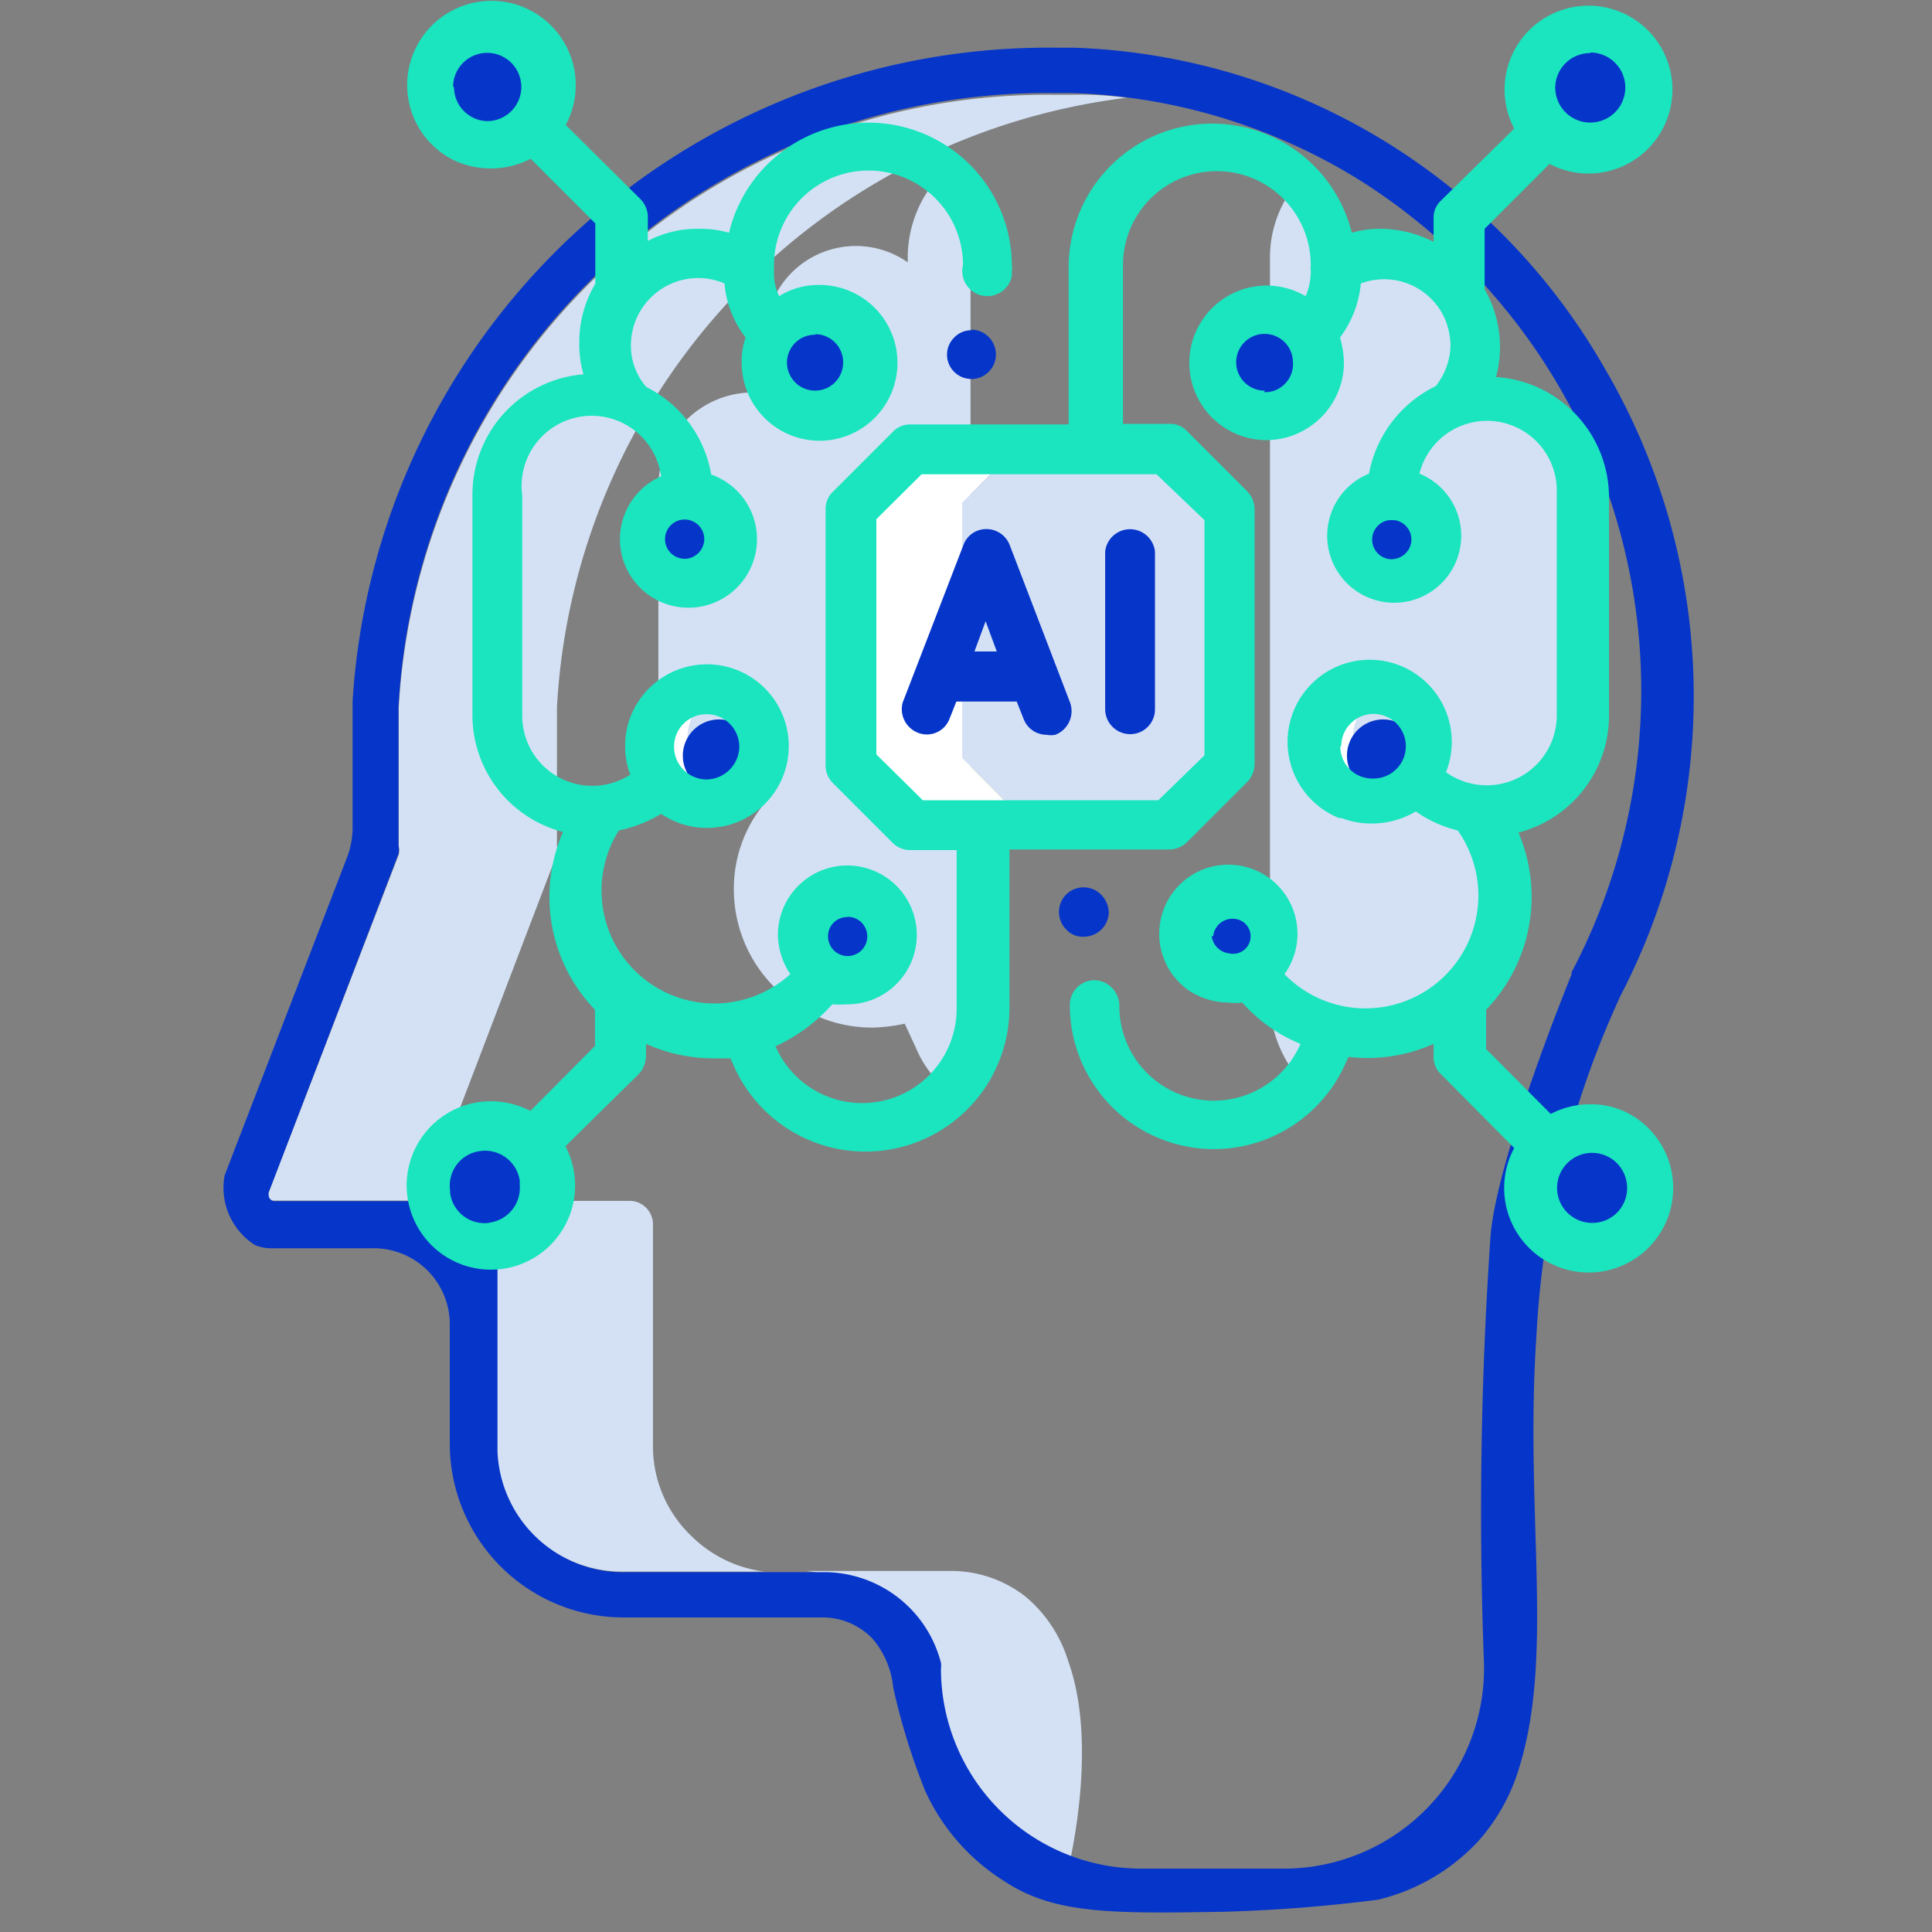 <svg id="Layer_1" data-name="Layer 1" xmlns="http://www.w3.org/2000/svg" viewBox="0 0 64 64"><rect x="0" y="0" width="64" height="64" fill="#808080" stroke="none"/><defs><style>.cls-1{fill:#d4e1f4;}.cls-2{fill:#0635c9;}.cls-3{fill:#fff;}.cls-4{fill:#1ae5be;}.cls-5{fill:none;}</style></defs><title>ai</title><path class="cls-1" d="M8.27,40.11a.21.21,0,0,1,0-.19l4.28-11.21a.66.66,0,0,0,0-.28V23.84A21.53,21.53,0,0,1,31.41,3.66a10.93,10.93,0,0,0-1.81-.1H29A21.51,21.51,0,0,0,7.31,23.86v4.59a.66.66,0,0,1,0,.28L3,39.92a.21.21,0,0,0,.12.27H8.41A.22.22,0,0,1,8.27,40.11Z" transform="translate(5.9 -0.42)"/><path class="cls-1" d="M29.49,55.46a4.5,4.5,0,0,0-1.43-2.16,4,4,0,0,0-2.44-.84H20.81a4,4,0,0,1,3.45,3,.67.67,0,0,1,0,.2l1.24,5,4,1.62C29.63,61.69,30.43,58.07,29.49,55.46Z" transform="translate(5.9 -0.42)"/><path class="cls-1" d="M17,51.3a4.11,4.11,0,0,1-1.27-3V41A.78.78,0,0,0,15,40.2H9.74a.79.79,0,0,1,.79.79h0v7.32a4.17,4.17,0,0,0,4.17,4.17h4.71A4.19,4.19,0,0,1,17,51.3Z" transform="translate(5.9 -0.42)"/><path class="cls-2" d="M3.16,41.77H6.43A2.52,2.52,0,0,1,9,44.29H9v4A5.76,5.76,0,0,0,14.7,54h6.67A2.29,2.29,0,0,1,23,54.7a2.92,2.92,0,0,1,.69,1.63,22,22,0,0,0,1.06,3.42,6.9,6.9,0,0,0,2.64,3c1.65,1.08,3.53,1.06,7.24,1a51.27,51.27,0,0,0,5.12-.4,6.65,6.65,0,0,0,3.33-1.95,6.45,6.45,0,0,0,1.38-2.54c1.12-3.76.14-8.38.54-14.25a30.5,30.5,0,0,1,2.73-11.09,1.44,1.44,0,0,1,.08-.17,21.49,21.49,0,0,0-.6-20.81A21.07,21.07,0,0,0,29.68,2h-.59A23.09,23.09,0,0,0,5.78,23.65v4.21a2.8,2.8,0,0,1-.16.9L1.54,39.36a2.25,2.25,0,0,0,1,2.3A1.4,1.4,0,0,0,3.16,41.77ZM3,39.92l4.3-11.21a.66.66,0,0,0,0-.28V23.84A21.52,21.52,0,0,1,29,3.5h.56a19.22,19.22,0,0,1,9.6,2.9,20,20,0,0,1,7,26.23v.07c-.1.24-2.44,6-2.68,8.61a132.82,132.82,0,0,0-.22,14.25,6.64,6.64,0,0,1-6.48,6.76H31.9a6.63,6.63,0,0,1-6.63-6.63h0a.6.6,0,0,0,0-.19,4,4,0,0,0-3.86-3H14.87a4.17,4.17,0,0,1-4.29-4V41a.79.79,0,0,0-.79-.79H3.21A.2.2,0,0,1,3,40H3A.28.28,0,0,1,3,39.92Z" transform="translate(5.9 -0.42)"/><path class="cls-2" d="M10.85,1.33A2,2,0,1,0,8.47,4.55,2.19,2.19,0,0,0,9,4.84,2,2,0,0,0,11.69,4a2.11,2.11,0,0,0,.22-.92A2,2,0,0,0,10.85,1.33Z" transform="translate(5.9 -0.42)"/><path class="cls-2" d="M47.34,1.33A2,2,0,1,0,48.18,4l0,0a2.31,2.31,0,0,0,.22-.93A2,2,0,0,0,47.34,1.33Z" transform="translate(5.9 -0.42)"/><path class="cls-2" d="M47.34,37.8a2,2,0,1,0,.83,2.7l0,0a2,2,0,0,0,.23-.93A2,2,0,0,0,47.34,37.8Z" transform="translate(5.9 -0.42)"/><path class="cls-2" d="M10.85,37.8A2,2,0,0,0,8.47,41a2.19,2.19,0,0,0,.57.29,2,2,0,0,0,2.65-.85,2.07,2.07,0,0,0,.22-.91A2,2,0,0,0,10.85,37.8Z" transform="translate(5.9 -0.42)"/><path class="cls-1" d="M24.17,9v.11A3,3,0,0,0,20,9.84a2.94,2.94,0,0,0-.54,1.8,3,3,0,0,0,.8,2h0a3.31,3.31,0,0,0-1.2-.22h0a3.14,3.14,0,0,0-3.15,3.14V23.9A3.16,3.16,0,0,0,19,27.05h.41a4.43,4.43,0,0,0-1,2.84A4.58,4.58,0,0,0,23,34.46h0a5.59,5.59,0,0,0,1.07-.13h0l.37.8a3.54,3.54,0,0,0,.75,1.13,4,4,0,0,0,1.06-2.7V9a4,4,0,0,0-1.07-2.7A4,4,0,0,0,24.17,9Z" transform="translate(5.9 -0.42)"/><path class="cls-1" d="M43,27.07a3.15,3.15,0,0,0,3.14-3.14v-7.3A3.14,3.14,0,0,0,43,13.49h0a2.85,2.85,0,0,0-1.19.24h0a3.06,3.06,0,0,0-2.22-5.11A2.91,2.91,0,0,0,38,9.13V9A4,4,0,0,0,37,6.56,3.85,3.85,0,0,0,36.17,9V33.56a4,4,0,0,0,.9,2.51,5.29,5.29,0,0,0,.56-.91l.35-.81h0a4.63,4.63,0,0,0,1.06.21,4.55,4.55,0,0,0,3.57-7.41H43Z" transform="translate(5.9 -0.42)"/><polygon class="cls-3" points="31.88 16.65 33.89 14.64 29.83 14.64 27.81 16.65 27.81 25.11 29.83 27.13 33.89 27.13 31.88 25.11 31.88 16.65"/><polygon class="cls-1" points="40.3 16.65 38.28 14.64 33.89 14.64 31.88 16.65 31.88 25.11 33.89 27.13 38.28 27.13 40.3 25.11 40.3 16.65"/><path class="cls-3" d="M16.87,24.93a1.87,1.87,0,0,1,1.07-1.72,1.91,1.91,0,0,0-1.67,3.44,2,2,0,0,0,1.67,0A1.89,1.89,0,0,1,16.87,24.93Z" transform="translate(5.9 -0.42)"/><path class="cls-2" d="M19,24.93A1.2,1.2,0,1,0,18,26.65,1.92,1.92,0,0,0,19,24.93Z" transform="translate(5.9 -0.42)"/><circle class="cls-2" cx="26.66" cy="11.8" r="1.76"/><circle class="cls-2" cx="22.35" cy="17.67" r="1.46"/><circle class="cls-2" cx="27.72" cy="30.81" r="1.46"/><path class="cls-3" d="M38.91,24.93A1.9,1.9,0,0,1,40,23.21a1.69,1.69,0,0,0-.82-.18,1.9,1.9,0,0,0-1.92,1.9,1.92,1.92,0,0,0,1.64,1.9,1.31,1.31,0,0,0,.28,0,2.12,2.12,0,0,0,.82-.18A1.92,1.92,0,0,1,38.91,24.93Z" transform="translate(5.9 -0.42)"/><path class="cls-2" d="M41,24.93a1.2,1.2,0,1,0-1,1.72A2,2,0,0,0,41,24.93Z" transform="translate(5.9 -0.42)"/><circle class="cls-2" cx="41.45" cy="11.76" r="1.76"/><circle class="cls-2" cx="45.76" cy="17.67" r="1.46"/><circle class="cls-2" cx="40.39" cy="30.81" r="1.46"/><path class="cls-2" d="M26.29,11.36a.78.78,0,0,0-.58.24.8.8,0,0,0,0,1.14h0a.81.81,0,0,0,1.14,0h0a.82.82,0,0,0-.58-1.4Z" transform="translate(5.9 -0.42)"/><path class="cls-2" d="M30,31.45a.83.83,0,0,0,.83-.79h0a.87.87,0,0,0-.26-.61.82.82,0,0,0-1.15,0h0a.82.82,0,0,0,0,1.16h0A.73.73,0,0,0,30,31.45Z" transform="translate(5.9 -0.42)"/><path class="cls-2" d="M31.54,24.74a.82.82,0,0,0,.82-.82V18.69a.83.83,0,0,0-1.65,0h0v5.23A.83.83,0,0,0,31.54,24.74Z" transform="translate(5.9 -0.42)"/><path class="cls-2" d="M24.5,24.69a.8.8,0,0,0,1.05-.45h0l.23-.58h2l.23.58a.81.81,0,0,0,.76.52.71.71,0,0,0,.29,0,.84.84,0,0,0,.49-1.06h0l-2-5.22A.83.83,0,0,0,26.48,18a.8.8,0,0,0-.46.46L24,23.7A.84.84,0,0,0,24.5,24.69ZM27.12,22h-.74l.37-1Z" transform="translate(5.9 -0.42)"/><path class="cls-4" d="M46.78,37a2.82,2.82,0,0,0-1.31.32l-2.14-2.15V33.87A5.4,5.4,0,0,0,44.4,28a4,4,0,0,0,3-3.85V16.83a4,4,0,0,0-3.74-3.92A3.87,3.87,0,0,0,43.28,10V8l2.15-2.15a2.78,2.78,0,1,0-1.17-1.17L41.84,7.06a.76.76,0,0,0-.25.58v.79A3.94,3.94,0,0,0,39.88,8a3.35,3.35,0,0,0-1,.13A4.76,4.76,0,0,0,29.5,9.23v5.25H24.26a.78.78,0,0,0-.58.24l-2,2a.78.78,0,0,0-.23.58v8.47a.81.81,0,0,0,.23.58l2,2a.82.82,0,0,0,.58.23h1.53v5.23a3.13,3.13,0,0,1-6,1.27,5.72,5.72,0,0,0,1.88-1.39,3.68,3.68,0,0,0,.47,0,2.3,2.3,0,1,0-2.27-2.34,2.38,2.38,0,0,0,.41,1.34,3.74,3.74,0,0,1-5.68-4.76A4.43,4.43,0,0,0,16,27.38a2.71,2.71,0,1,0-.72-3.77,2.61,2.61,0,0,0-.47,1.53,2.52,2.52,0,0,0,.17.94,2.32,2.32,0,0,1-3.58-1.94V16.83A2.32,2.32,0,0,1,16,16.2a2.27,2.27,0,1,0,1.66-.06,4,4,0,0,0-2.15-2.9A2.07,2.07,0,0,1,15,11.86a2.23,2.23,0,0,1,2.23-2.23h0a2.22,2.22,0,0,1,.87.18,3.37,3.37,0,0,0,.7,1.79,2.29,2.29,0,0,0-.13.83,2.58,2.58,0,1,0,2.59-2.57h0a2.45,2.45,0,0,0-1.35.37,1.69,1.69,0,0,1-.17-.76V9.2A3.11,3.11,0,0,1,26,9.2a.83.83,0,1,0,1.62.36c0-.06,0-.12,0-.17a.6.6,0,0,0,0-.19,4.75,4.75,0,0,0-9.37-1.07,3.44,3.44,0,0,0-1-.13,3.54,3.54,0,0,0-1.69.4V7.56A.87.87,0,0,0,15.3,7L12.84,4.56A2.79,2.79,0,0,0,7.92,1.92,2.78,2.78,0,0,0,9.06,5.69,2.84,2.84,0,0,0,10.37,6a2.88,2.88,0,0,0,1.31-.32l2.14,2.14v2a3.77,3.77,0,0,0-.53,2,3.45,3.45,0,0,0,.14,1,4,4,0,0,0-3.68,4v7.31a4,4,0,0,0,3,3.85,5.38,5.38,0,0,0,1.06,5.89v1.2l-2.14,2.15a2.88,2.88,0,0,0-1.31-.32,2.79,2.79,0,1,0,2.47,1.49L15.26,36a.91.91,0,0,0,.24-.58V35a5.52,5.52,0,0,0,2.23.48h.57l.1.23a4.77,4.77,0,0,0,9.14-1.93V28.56h5.3a.86.86,0,0,0,.58-.24l2-2a.86.86,0,0,0,.24-.58V17.28a.87.87,0,0,0-.24-.58l-2-2a.76.76,0,0,0-.58-.24H31.3V9.2a3.11,3.11,0,0,1,6.22,0v.07a.14.14,0,0,0,0,.09v.11a2,2,0,0,1-.17.76A2.56,2.56,0,1,0,36.06,15a2.58,2.58,0,0,0,2.56-2.57h0a3.34,3.34,0,0,0-.13-.83,3.53,3.53,0,0,0,.69-1.79A2.2,2.2,0,0,1,42,11.07h0a2.44,2.44,0,0,1,.15.76,2.23,2.23,0,0,1-.49,1.38,4.05,4.05,0,0,0-2.21,2.9,2.22,2.22,0,1,0,1.67,0,2.31,2.31,0,0,1,4.55.62v7.32A2.32,2.32,0,0,1,42,26a2.72,2.72,0,1,0-3.54,1.52l.08,0a2.77,2.77,0,0,0,1,.18A2.83,2.83,0,0,0,41,27.3a4.08,4.08,0,0,0,1.39.63,3.74,3.74,0,0,1-5.74,4.76,2.29,2.29,0,1,0-3.2.52h0a2.41,2.41,0,0,0,1.33.42,1.85,1.85,0,0,0,.47,0A5.21,5.21,0,0,0,37.18,35a3.13,3.13,0,0,1-6-1.28.85.85,0,0,0-.83-.83.82.82,0,0,0-.81.83,4.77,4.77,0,0,0,9.13,1.93l.1-.22A5.37,5.37,0,0,0,41.59,35v.43a.76.76,0,0,0,.25.58l2.42,2.44A2.8,2.8,0,1,0,48,37.28h0A2.65,2.65,0,0,0,46.78,37Zm0-34.84a1.16,1.16,0,1,1-1.16,1.16h0a1.15,1.15,0,0,1,1.16-1.14ZM22.18,30.79a.65.65,0,1,1-.65.65h0a.63.63,0,0,1,.64-.64Zm-1.07-19.3a.93.93,0,0,1,.92.94.93.93,0,0,1-1.86,0h0a.92.92,0,0,1,.94-.92h0Zm-12-8.23a1.13,1.13,0,1,1,1.08,1.17A1.13,1.13,0,0,1,9.14,3.34Zm7.68,15.67a.65.65,0,1,1,.64-.66v0A.66.66,0,0,1,16.82,18.93Zm-6.5,22a1.15,1.15,0,0,1-1.28-1v-.08a1.15,1.15,0,0,1,1-1.3,1.16,1.16,0,0,1,1.31,1,.62.62,0,0,0,0,.13v.06a1.16,1.16,0,0,1-1,1.18Zm7.21-16.85a1.08,1.08,0,0,1,1.09,1.07,1.1,1.1,0,0,1-1.07,1.09,1.08,1.08,0,0,1-1.09-1.07h0A1.07,1.07,0,0,1,17.53,24.08ZM34,17.65v7.79l-1.53,1.49H24.67l-1.54-1.52V17.62l1.5-1.49h7.78Zm2-4.29a.94.94,0,1,1,.93-.95v0h0a.93.93,0,0,1-.86,1h-.1Zm4.29,5.58a.65.65,0,0,1-.17-1.29h.17a.65.65,0,0,1,.56.72A.66.66,0,0,1,40.26,18.94Zm-6,12.49a.64.64,0,0,1,.72-.57A.58.58,0,1,1,34.81,32a.65.65,0,0,1-.57-.57Zm4.24-6.29a1.07,1.07,0,1,1,1.07,1.07h0A1.06,1.06,0,0,1,38.5,25.14Zm8.3,15.79A1.16,1.16,0,1,1,48,39.75a1.15,1.15,0,0,1-1.15,1.18Z" transform="translate(5.9 -0.42)"/><rect class="cls-5" width="64" height="64"/></svg>